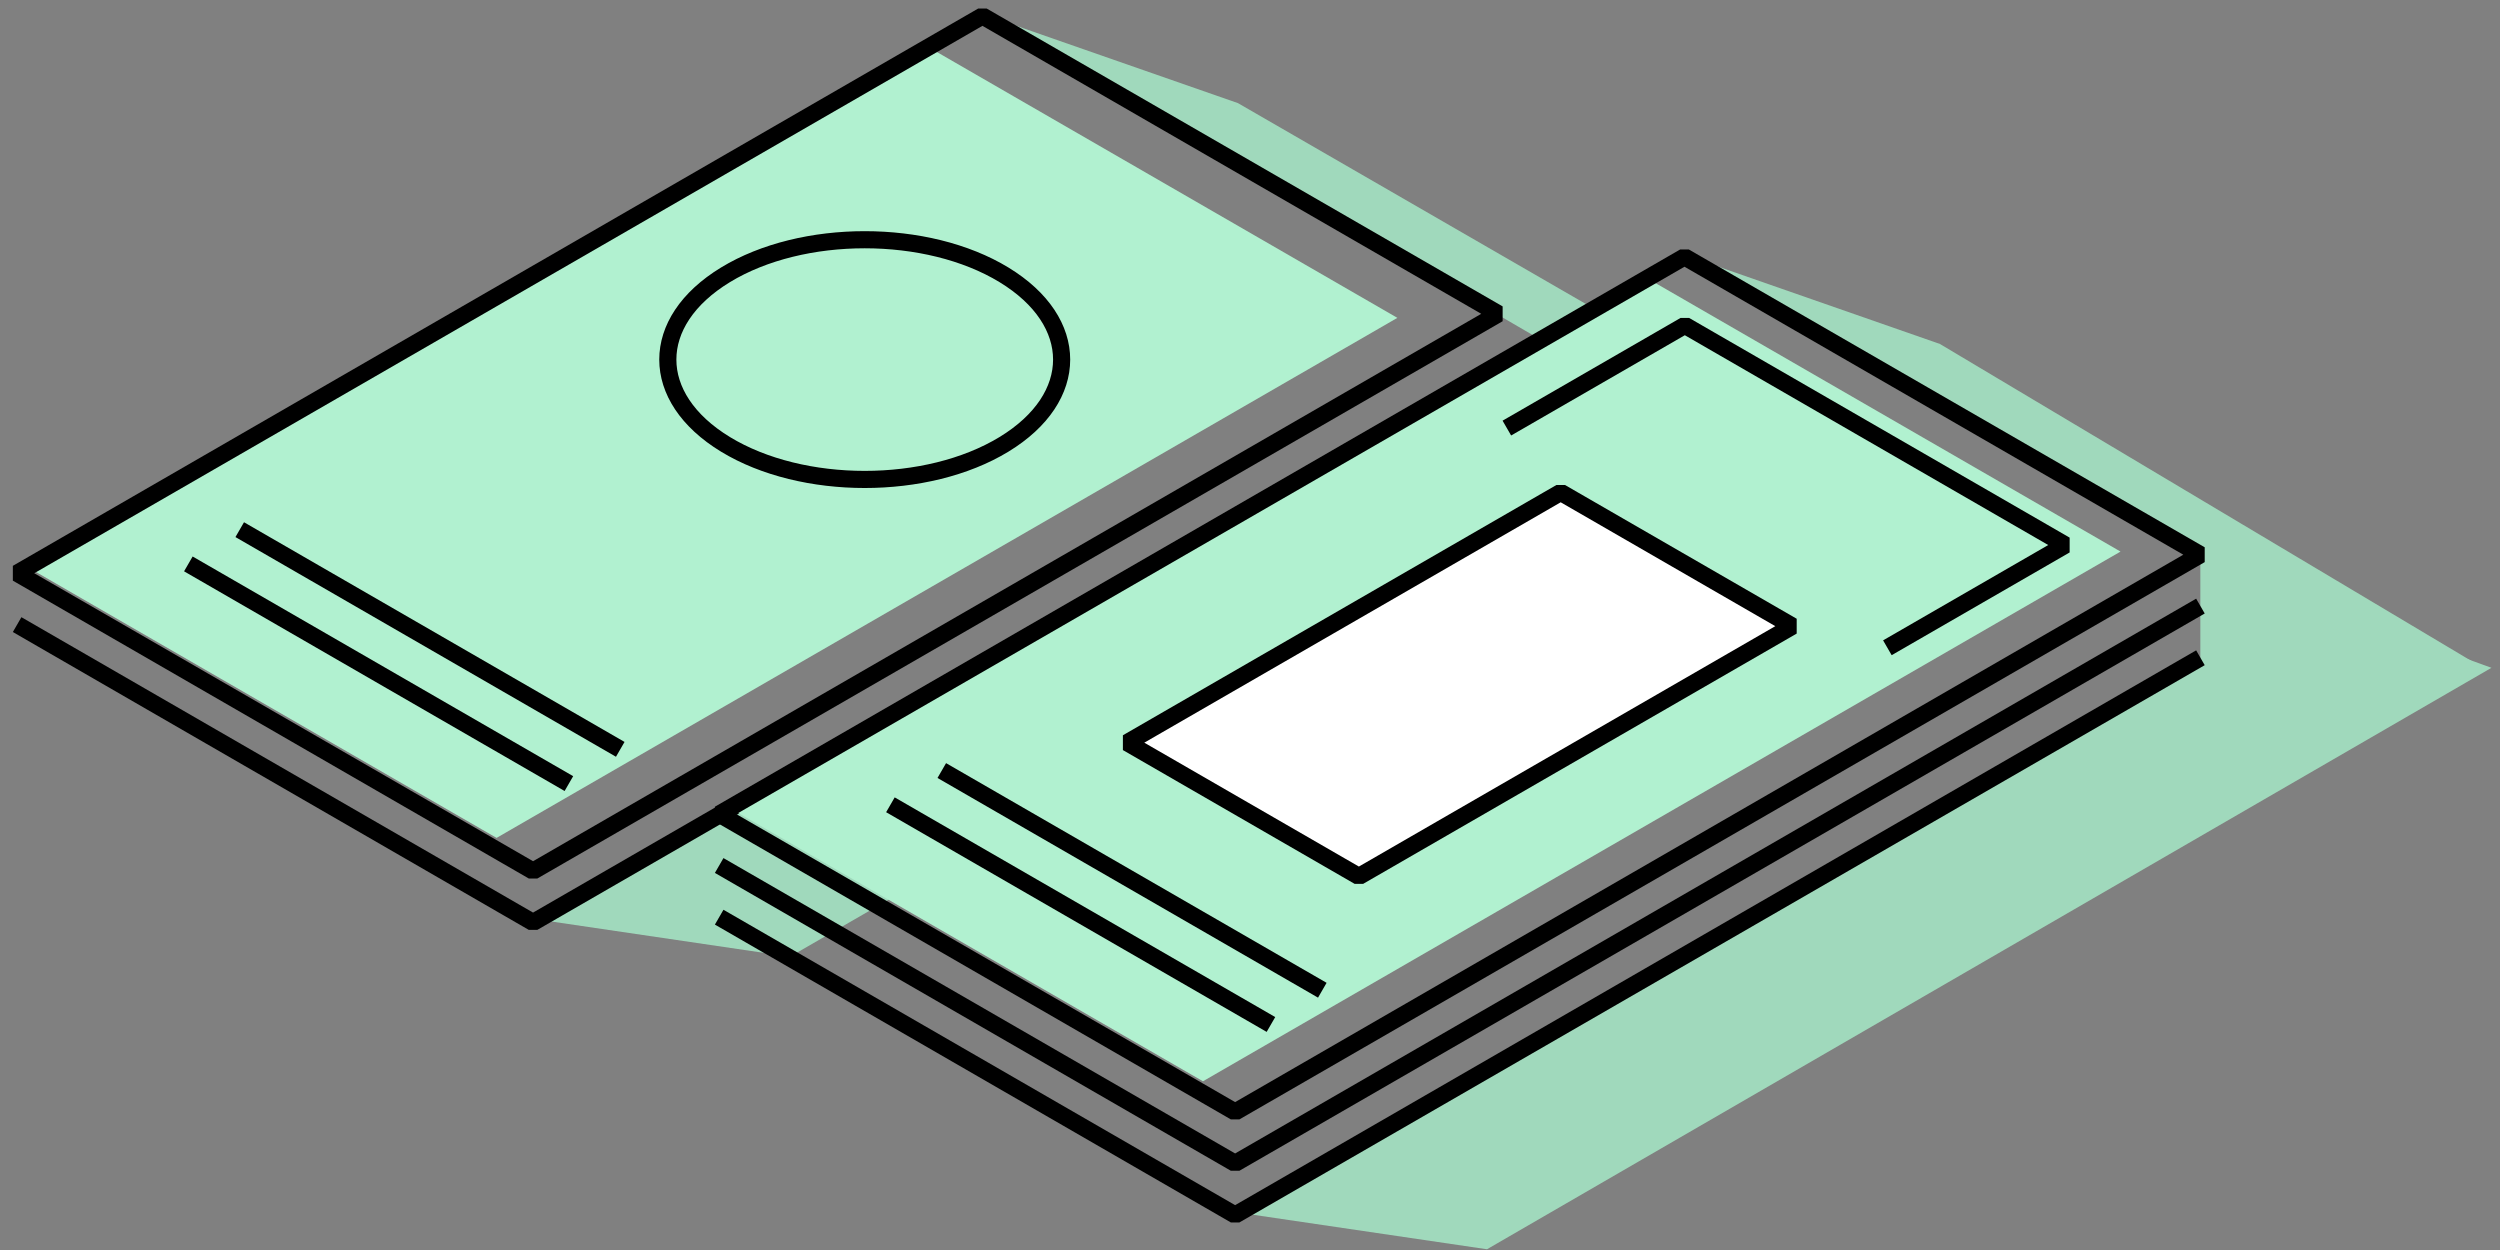 <svg width="146" height="73" fill="none" xmlns="http://www.w3.org/2000/svg"><rect width="100%" height="100%" fill="#808080" stroke="none"/><path d="M113.292 20.088L145 39l-16.5 1.5V32L98.132 14.8l15.16 5.288z" fill="#A0D9BC"/><path d="M134.5 35l11 4-58.66 33.957-14.68-2.166L134.5 35zM72.292 6.02l30.131 17.395L91 20.432 57.132.732l15.16 5.289z" fill="#A0D9BC"/><path d="M90.5 19.432l12.004 3.895-56.373 32.545-14.68-2.166L90.5 19.432z" fill="#A0D9BC"/><path fill="#B1F1D0" d="M54.22 2.753l27.386 15.81L29 48.933 1.614 33.123z"/><path d="M57.374.932l30.13 17.395-56.373 32.545L1 33.477 57.374.932zM11 32.932l22.223 12.83M14 30.932l22.223 12.83" stroke="#000" stroke-linejoin="bevel"/><path d="M87.505 21.327L31.13 53.872 1 36.477" stroke="#000" stroke-linejoin="bevel"/><path fill="#B1F1D0" d="M96.2 16.255l27.638 15.957-53.585 30.934L42.615 47.19z"/><path d="M98.374 15l30.131 17.395L72.131 64.94 42 47.545 98.374 15z" stroke="#000" stroke-linejoin="bevel"/><path d="M110.223 37.83l10.394-6L98.394 19 88 25M52 47l22.223 12.83M55 45l22.223 12.83" stroke="#000" stroke-linejoin="bevel"/><path d="M91.145 28.756l13.532 7.812-25.318 14.616-13.532-7.812 25.318-14.616z" fill="#fff" stroke="#000" stroke-linejoin="bevel"/><path d="M128.505 35.395L72.131 67.939 42 50.545" stroke="#000" stroke-linejoin="bevel"/><path d="M128.505 38.413L72.131 70.958 42 53.563M58.632 25.95c-4.491 2.733-11.773 2.733-16.264 0-4.49-2.734-4.49-7.166 0-9.9 4.491-2.733 11.773-2.733 16.264 0 4.49 2.734 4.49 7.166 0 9.9z" stroke="#000" stroke-linejoin="bevel"/></svg>